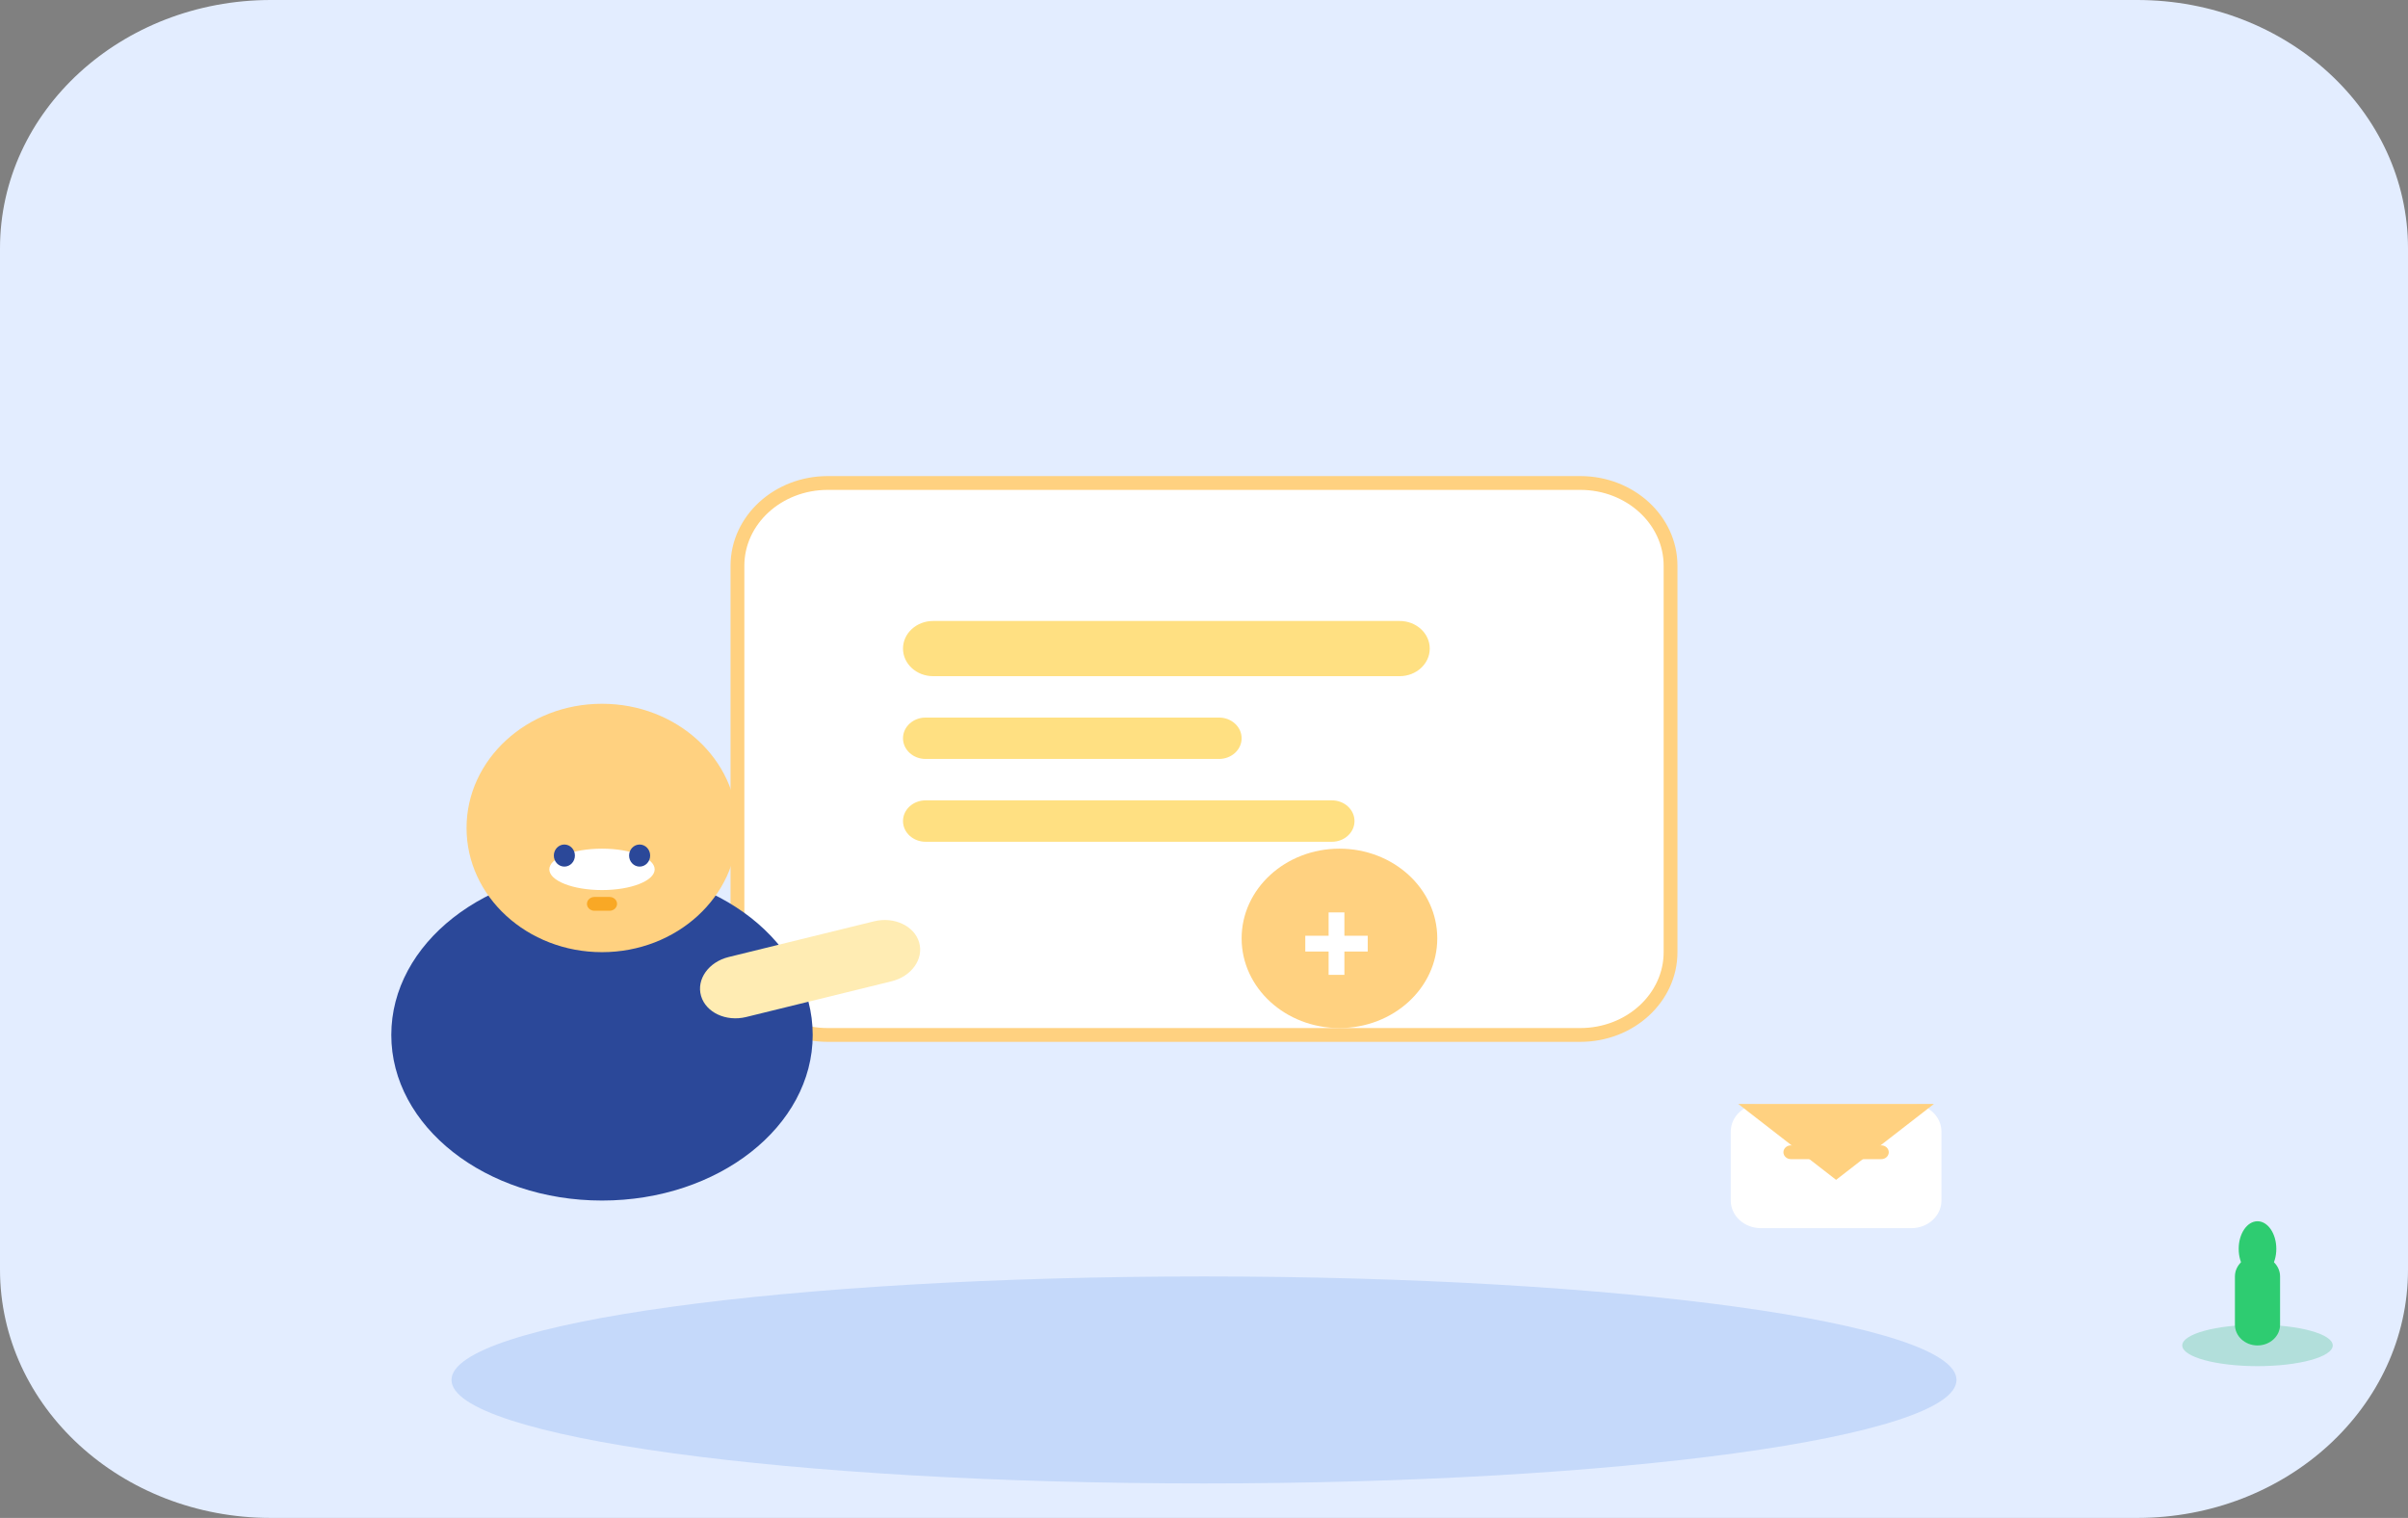 <svg width="349" height="220" viewBox="0 0 349 220" fill="none" xmlns="http://www.w3.org/2000/svg">
<rect x="0" y="0" width="349" height="220" fill="#808080" stroke="none"/>
<g clip-path="url(#clip0_10_300)">
<path d="M309.738 0H39.263C17.578 0 0 16.118 0 36V184C0 203.882 17.578 220 39.263 220H309.738C331.422 220 349 203.882 349 184V36C349 16.118 331.422 0 309.738 0Z" fill="#E3EDFF"/>
<path d="M174.5 215C234.734 215 283.563 208.284 283.563 200C283.563 191.716 234.734 185 174.5 185C114.266 185 65.438 191.716 65.438 200C65.438 208.284 114.266 215 174.5 215Z" fill="#C5D9FA"/>
<path d="M229.031 70H119.969C112.741 70 106.881 75.373 106.881 82V138C106.881 144.627 112.741 150 119.969 150H229.031C236.259 150 242.119 144.627 242.119 138V82C242.119 75.373 236.259 70 229.031 70Z" fill="white" stroke="#FFD180" stroke-width="2"/>
<path d="M87.25 174C104.115 174 117.787 163.255 117.787 150C117.787 136.745 104.115 126 87.25 126C70.385 126 56.712 136.745 56.712 150C56.712 163.255 70.385 174 87.25 174Z" fill="#2B4899"/>
<path d="M87.25 138C98.092 138 106.881 129.941 106.881 120C106.881 110.059 98.092 102 87.25 102C76.408 102 67.619 110.059 67.619 120C67.619 129.941 76.408 138 87.25 138Z" fill="#FFD180"/>
<path d="M87.25 129C91.466 129 94.884 127.657 94.884 126C94.884 124.343 91.466 123 87.25 123C83.034 123 79.616 124.343 79.616 126C79.616 127.657 83.034 129 87.25 129Z" fill="white"/>
<path d="M81.797 125.6C82.64 125.6 83.324 124.884 83.324 124C83.324 123.116 82.64 122.4 81.797 122.4C80.954 122.4 80.27 123.116 80.27 124C80.27 124.884 80.954 125.6 81.797 125.6Z" fill="#2B4899"/>
<path d="M92.703 125.6C93.546 125.6 94.23 124.884 94.23 124C94.23 123.116 93.546 122.4 92.703 122.4C91.86 122.4 91.176 123.116 91.176 124C91.176 124.884 91.86 125.6 92.703 125.6Z" fill="#2B4899"/>
<path d="M88.341 130H86.159C85.557 130 85.069 130.448 85.069 131C85.069 131.552 85.557 132 86.159 132H88.341C88.943 132 89.431 131.552 89.431 131C89.431 130.448 88.943 130 88.341 130Z" fill="#F9A825"/>
<path d="M126.674 133.53L105.605 138.706C102.696 139.421 100.906 141.946 101.608 144.347C102.309 146.747 105.236 148.114 108.145 147.399L129.215 142.223C132.124 141.508 133.913 138.983 133.212 136.582C132.51 134.181 129.583 132.815 126.674 133.53Z" fill="#FFECB3"/>
<path d="M194.131 149C201.962 149 208.309 143.18 208.309 136C208.309 128.82 201.962 123 194.131 123C186.301 123 179.953 128.82 179.953 136C179.953 143.18 186.301 149 194.131 149Z" fill="#FFD180"/>
<path d="M192.561 141.29V132.239H194.849V141.29H192.561ZM189.179 137.909V135.621H198.23V137.909H189.179Z" fill="white"/>
<path d="M202.856 90H135.238C132.828 90 130.875 91.791 130.875 94C130.875 96.209 132.828 98 135.238 98H202.856C205.266 98 207.219 96.209 207.219 94C207.219 91.791 205.266 90 202.856 90Z" fill="#FFE082"/>
<path d="M176.681 104H134.147C132.34 104 130.875 105.343 130.875 107C130.875 108.657 132.34 110 134.147 110H176.681C178.488 110 179.953 108.657 179.953 107C179.953 105.343 178.488 104 176.681 104Z" fill="#FFE082"/>
<path d="M193.041 116H134.147C132.34 116 130.875 117.343 130.875 119C130.875 120.657 132.34 122 134.147 122H193.041C194.848 122 196.312 120.657 196.312 119C196.312 117.343 194.848 116 193.041 116Z" fill="#FFE082"/>
<path d="M277.019 160H255.206C252.797 160 250.844 161.791 250.844 164V174C250.844 176.209 252.797 178 255.206 178H277.019C279.428 178 281.381 176.209 281.381 174V164C281.381 161.791 279.428 160 277.019 160Z" fill="white"/>
<path d="M251.934 160L266.113 171L280.291 160H251.934Z" fill="#FFD180"/>
<path d="M272.656 166H259.569C258.966 166 258.478 166.448 258.478 167C258.478 167.552 258.966 168 259.569 168H272.656C273.259 168 273.747 167.552 273.747 167C273.747 166.448 273.259 166 272.656 166Z" fill="#FFD180"/>
<path d="M327.188 198C333.211 198 338.094 196.657 338.094 195C338.094 193.343 333.211 192 327.188 192C321.164 192 316.281 193.343 316.281 195C316.281 196.657 321.164 198 327.188 198Z" fill="#B2DFDB"/>
<path d="M330.459 185C330.459 183.343 328.995 182 327.188 182C325.381 182 323.916 183.343 323.916 185V192C323.916 193.657 325.381 195 327.188 195C328.995 195 330.459 193.657 330.459 192V185Z" fill="#2ECC71"/>
<path d="M327.188 185C328.693 185 329.914 183.209 329.914 181C329.914 178.791 328.693 177 327.188 177C325.682 177 324.461 178.791 324.461 181C324.461 183.209 325.682 185 327.188 185Z" fill="#2ECC71"/>
</g>
<defs>
<clipPath id="clip0_10_300">
<rect width="349" height="220" fill="white"/>
</clipPath>
</defs>
</svg>
